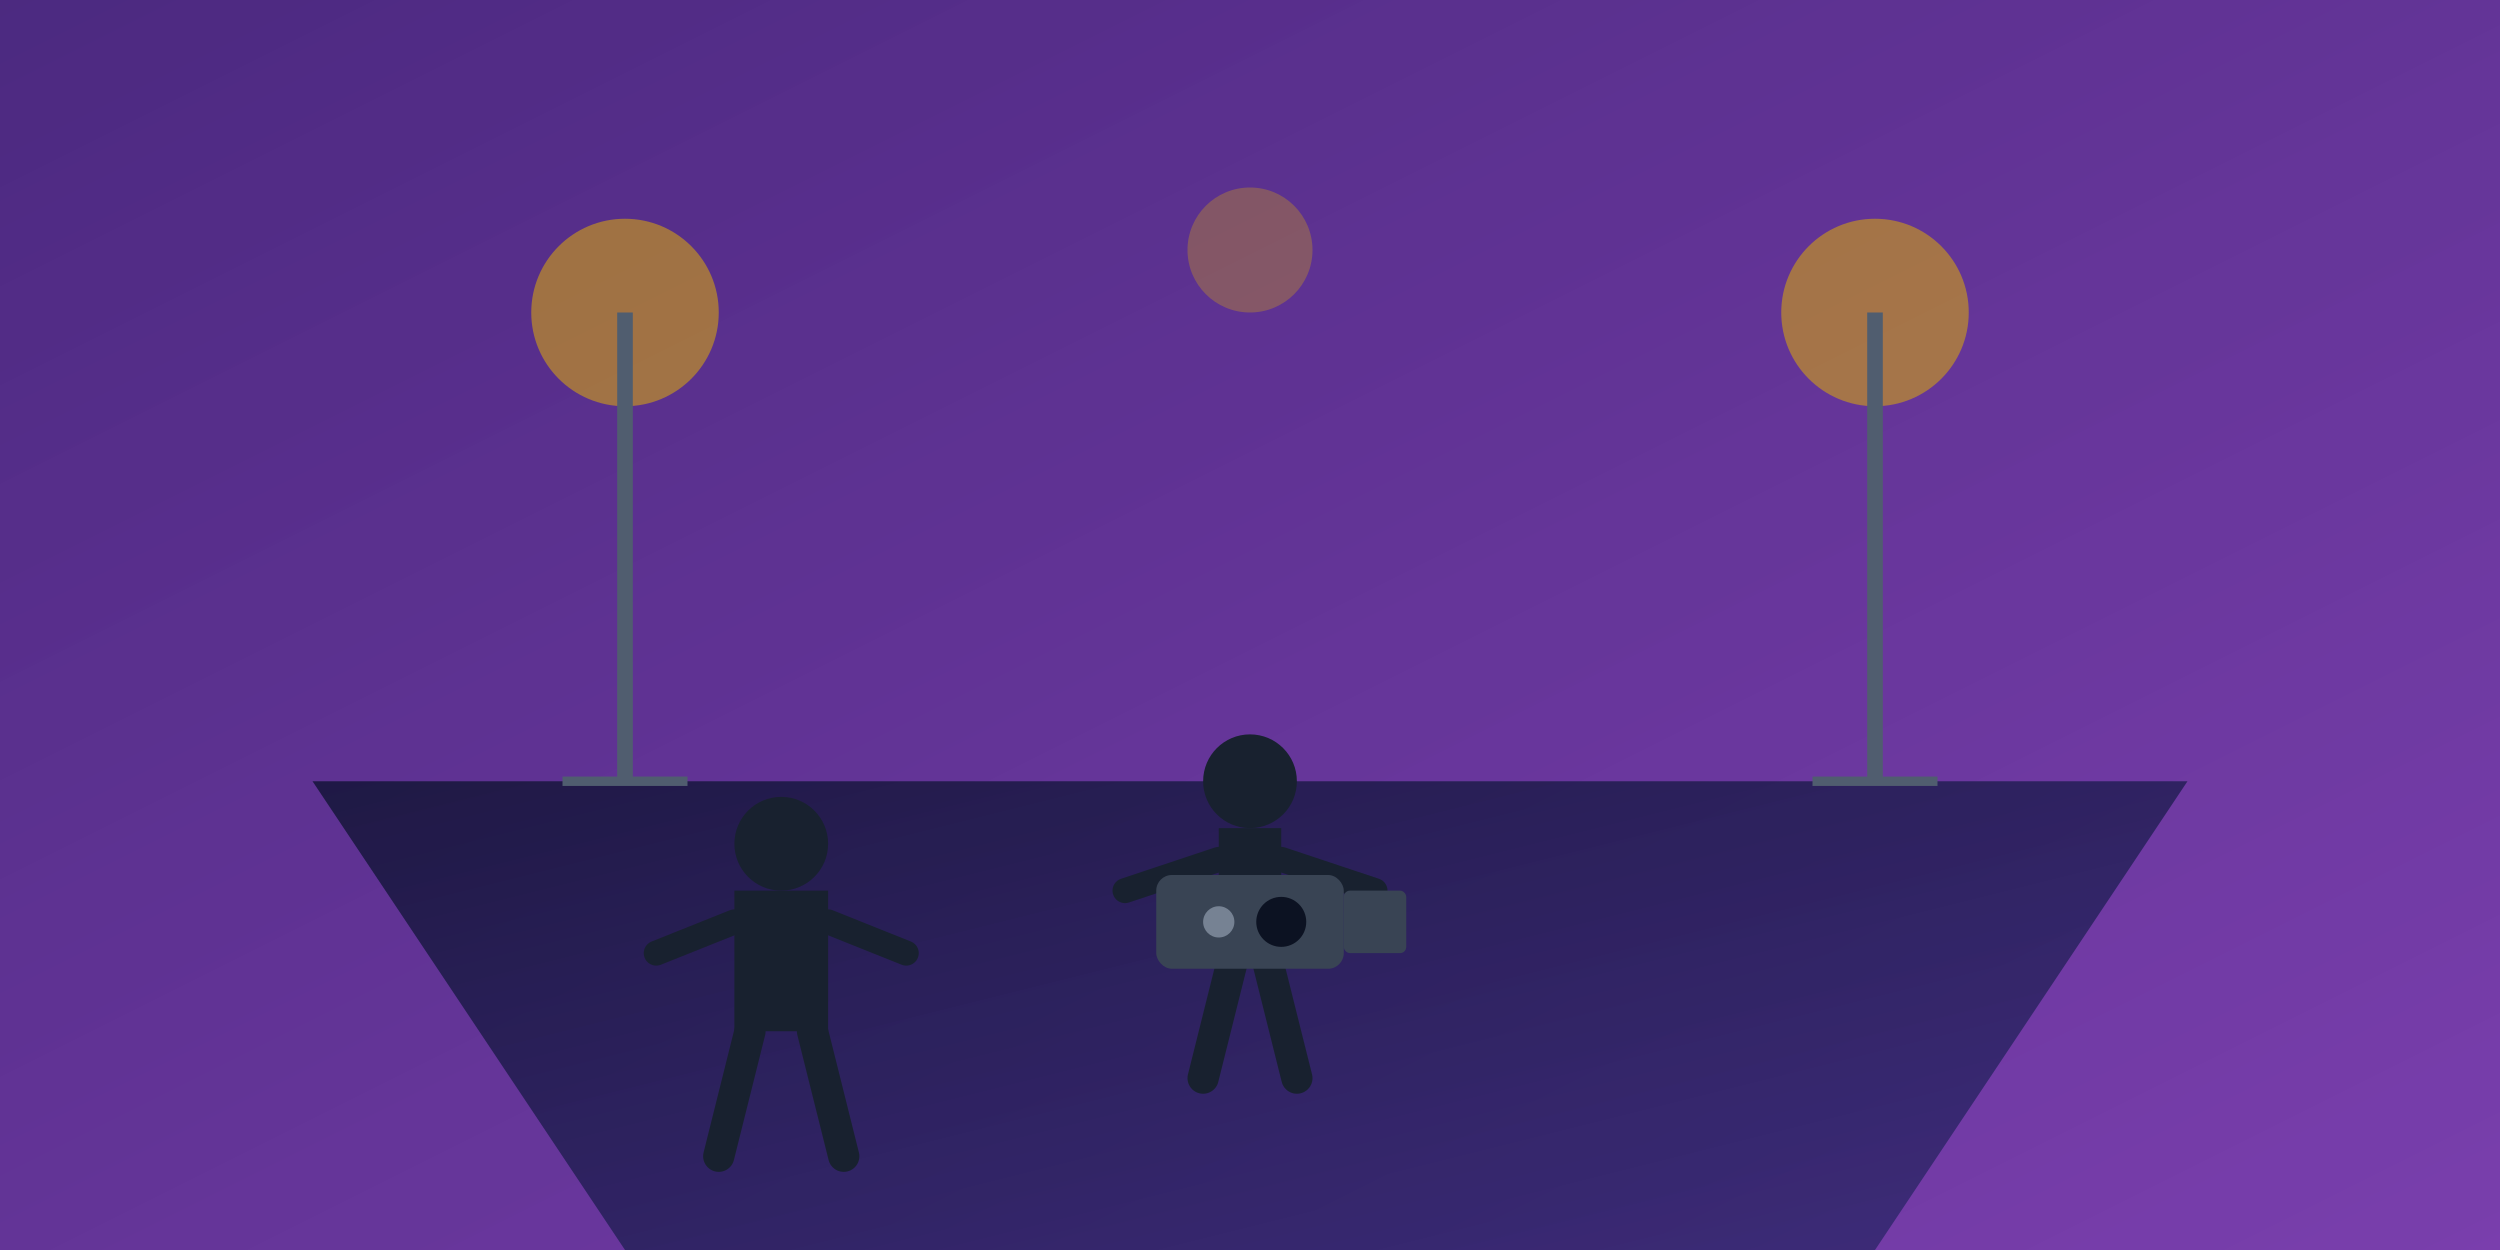 <svg width="800" height="400" xmlns="http://www.w3.org/2000/svg">
  <!-- Background gradient -->
  <defs>
    <linearGradient id="bg-gradient" x1="0%" y1="0%" x2="100%" y2="100%">
      <stop offset="0%" stop-color="#4c1d95" stop-opacity="0.9"/>
      <stop offset="100%" stop-color="#7e22ce" stop-opacity="0.8"/>
    </linearGradient>
    <linearGradient id="studio-gradient" x1="0%" y1="0%" x2="100%" y2="100%">
      <stop offset="0%" stop-color="#1e1b4b" stop-opacity="0.9"/>
      <stop offset="100%" stop-color="#312e81" stop-opacity="0.7"/>
    </linearGradient>
    <filter id="blur" x="-50%" y="-50%" width="200%" height="200%">
      <feGaussianBlur in="SourceGraphic" stdDeviation="5" />
    </filter>
  </defs>
  
  <!-- Background -->
  <rect width="800" height="400" fill="url(#bg-gradient)"/>
  
  <!-- Studio floor -->
  <path d="M100,250 L700,250 L600,400 L200,400 Z" fill="url(#studio-gradient)"/>
  
  <!-- Studio lights -->
  <circle cx="200" cy="100" r="30" fill="#fbbf24" opacity="0.8" filter="url(#blur)"/>
  <circle cx="600" cy="100" r="30" fill="#fbbf24" opacity="0.8" filter="url(#blur)"/>
  <circle cx="400" cy="80" r="20" fill="#fbbf24" opacity="0.6" filter="url(#blur)"/>
  
  <!-- Camera operator silhouette -->
  <g transform="translate(400, 300)">
    <!-- Head -->
    <circle cx="0" cy="-50" r="15" fill="#1e293b"/>
    
    <!-- Body -->
    <rect x="-10" y="-35" width="20" height="40" fill="#1e293b"/>
    
    <!-- Arms -->
    <line x1="-10" y1="-25" x2="-40" y2="-15" stroke="#1e293b" stroke-width="8" stroke-linecap="round"/>
    <line x1="10" y1="-25" x2="40" y2="-15" stroke="#1e293b" stroke-width="8" stroke-linecap="round"/>
    
    <!-- Legs -->
    <line x1="-5" y1="5" x2="-15" y2="45" stroke="#1e293b" stroke-width="10" stroke-linecap="round"/>
    <line x1="5" y1="5" x2="15" y2="45" stroke="#1e293b" stroke-width="10" stroke-linecap="round"/>
    
    <!-- Camera -->
    <rect x="-30" y="-20" width="60" height="30" fill="#475569" rx="5"/>
    <rect x="30" y="-15" width="20" height="20" fill="#475569" rx="2"/>
    <circle cx="-10" cy="-5" r="5" fill="#94a3b8"/>
    <circle cx="10" cy="-5" r="8" fill="#0f172a"/>
  </g>
  
  <!-- Subject silhouette -->
  <g transform="translate(250, 320)">
    <!-- Head -->
    <circle cx="0" cy="-50" r="15" fill="#1e293b"/>
    
    <!-- Body -->
    <rect x="-15" y="-35" width="30" height="45" fill="#1e293b"/>
    
    <!-- Arms -->
    <line x1="-15" y1="-25" x2="-40" y2="-15" stroke="#1e293b" stroke-width="8" stroke-linecap="round"/>
    <line x1="15" y1="-25" x2="40" y2="-15" stroke="#1e293b" stroke-width="8" stroke-linecap="round"/>
    
    <!-- Legs -->
    <line x1="-10" y1="10" x2="-20" y2="50" stroke="#1e293b" stroke-width="10" stroke-linecap="round"/>
    <line x1="10" y1="10" x2="20" y2="50" stroke="#1e293b" stroke-width="10" stroke-linecap="round"/>
  </g>
  
  <!-- Light stand -->
  <line x1="600" y1="100" x2="600" y2="250" stroke="#64748b" stroke-width="5"/>
  <line x1="200" y1="100" x2="200" y2="250" stroke="#64748b" stroke-width="5"/>
  <line x1="580" y1="250" x2="620" y2="250" stroke="#64748b" stroke-width="3"/>
  <line x1="180" y1="250" x2="220" y2="250" stroke="#64748b" stroke-width="3"/>
  
  <!-- Overlay texture -->
  <rect width="800" height="400" fill="#000000" opacity="0.2"/>
</svg>